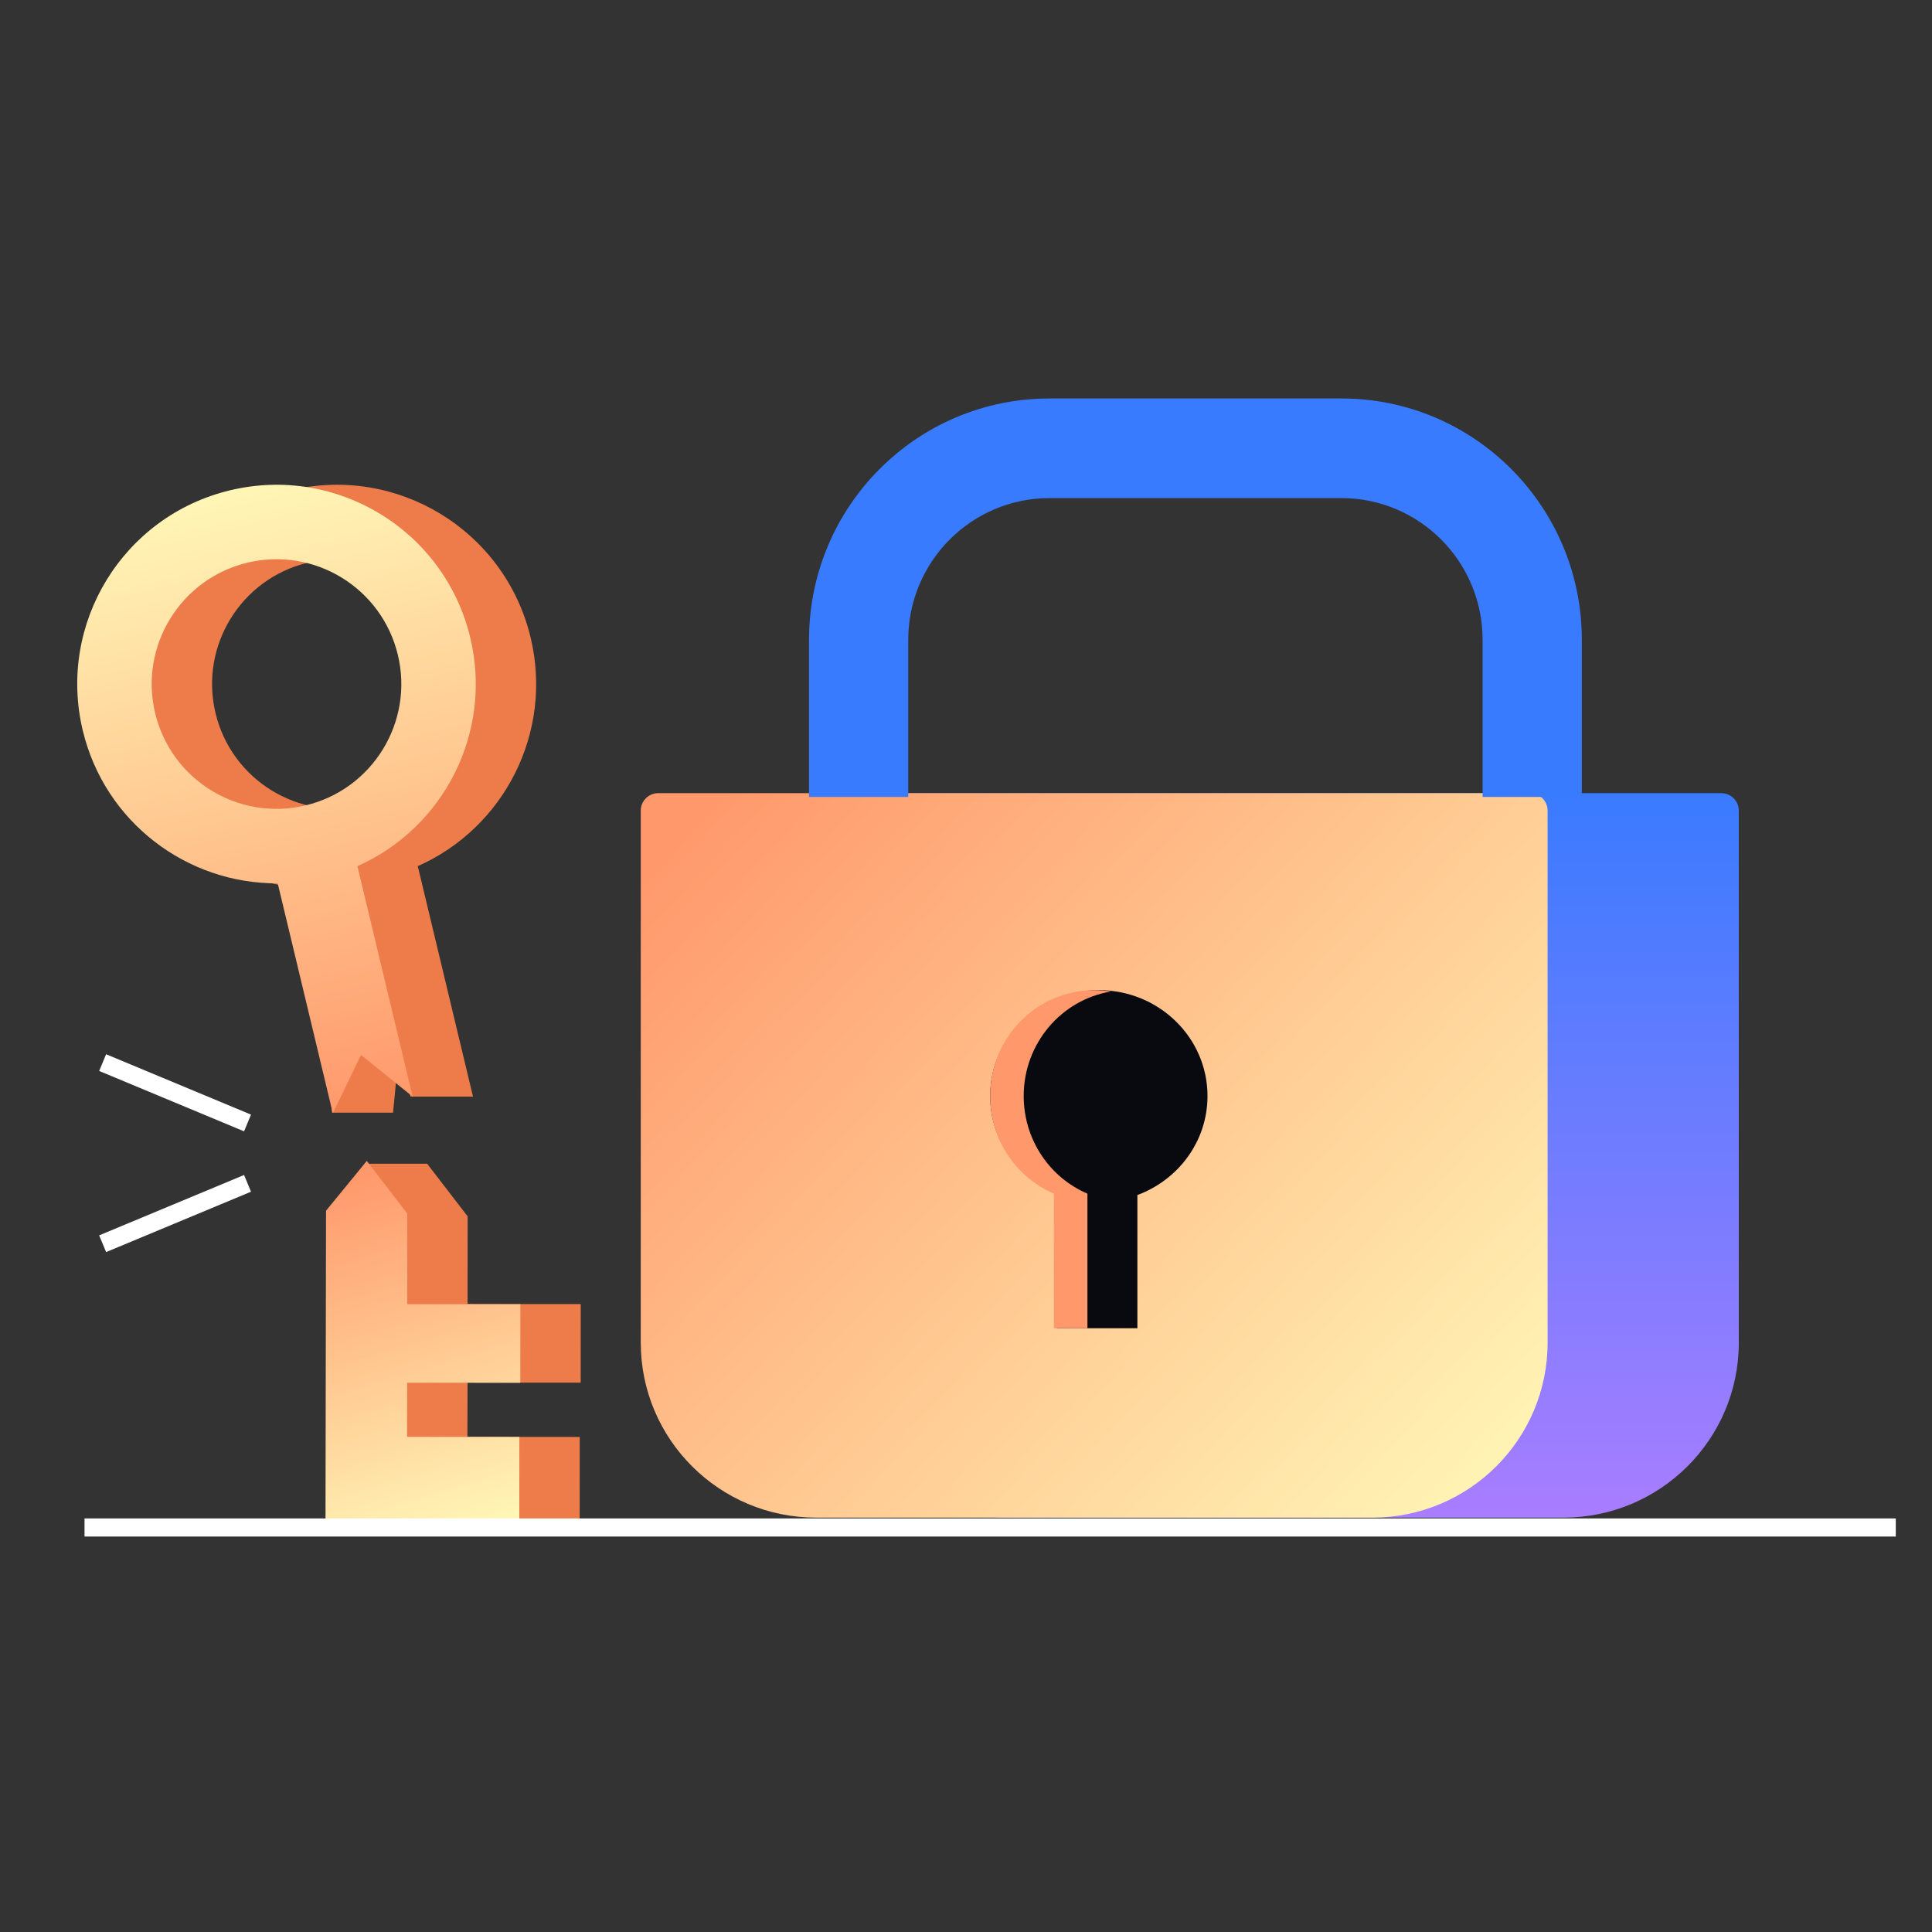 <svg width="160" height="160" viewBox="0 0 160 160" fill="none" xmlns="http://www.w3.org/2000/svg">
<rect x="0" y="0" width="160" height="160" fill="#333333" stroke="none"/>
<path d="M68.899 67.133C68.899 66.333 69.549 65.684 70.352 65.684H142.547C143.35 65.684 144 66.333 144 67.133V111.191C144 119.196 137.496 125.684 129.474 125.684H83.425C75.403 125.684 68.899 119.196 68.899 111.191V67.133Z" fill="url(#paint0_linear_5_41)"/>
<path d="M53.065 67.133C53.065 66.333 53.716 65.684 54.518 65.684H126.714C127.516 65.684 128.166 66.333 128.166 67.133V111.191C128.166 119.196 121.663 125.684 113.64 125.684H67.592C59.569 125.684 53.065 119.196 53.065 111.191V67.133Z" fill="url(#paint1_linear_5_41)"/>
<path d="M94.194 98.967C97.588 97.712 100 94.514 100 90.768C100 85.925 95.971 82 91 82C86.029 82 82 85.925 82 90.768C82 94.407 84.276 97.528 87.516 98.854V110H94.194V98.967Z" fill="#090A0F"/>
<path fill-rule="evenodd" clip-rule="evenodd" d="M90.056 110H87.278V98.854C84.177 97.528 82 94.407 82 90.768C82 85.925 85.855 82 90.611 82C91.084 82 91.548 82.039 92 82.113C87.905 82.79 84.778 86.407 84.778 90.768C84.778 94.407 86.955 97.528 90.056 98.854V110Z" fill="#FF996C"/>
<path fill-rule="evenodd" clip-rule="evenodd" d="M32.551 92.147L33 87.5L34 90.817L39.173 90.817L34.599 71.731C41.739 68.569 45.83 60.669 43.945 52.804C41.821 43.942 32.916 38.48 24.054 40.604C15.192 42.727 7.376 50.196 9.5 59.058C11.323 66.665 17.99 73.552 25.491 73.5L27.5 92.147L31.5 92.147L32.551 92.147ZM30.308 66.7C24.757 68.03 19.179 64.609 17.849 59.058C16.518 53.507 19.94 47.929 25.491 46.599C31.042 45.269 36.62 48.69 37.95 54.241C39.28 59.791 35.859 65.37 30.308 66.7Z" fill="#ED7C4A"/>
<path d="M30.5 96.375H35.375L38.727 100.732L38.724 107.994L48.094 108L48.09 114.506L38.719 114.5L38.711 118.994L48.011 119L48.007 125.989L30.5 125.973L30.5 96.375Z" fill="#ED7C4A"/>
<path fill-rule="evenodd" clip-rule="evenodd" d="M27.579 92.164L29.897 87.365L34.173 90.817L29.599 71.731C36.739 68.569 40.83 60.669 38.945 52.804C36.821 43.942 27.916 38.48 19.054 40.604C10.192 42.727 4.73 51.633 6.854 60.495C8.677 68.102 15.498 73.205 22.999 73.153L27.551 92.147L27.579 92.164ZM25.308 66.7C19.757 68.03 14.179 64.609 12.849 59.058C11.518 53.507 14.94 47.929 20.491 46.599C26.042 45.269 31.62 48.69 32.95 54.241C34.28 59.792 30.859 65.37 25.308 66.7Z" fill="url(#paint2_linear_5_41)"/>
<path d="M27 100.268L30.375 96.143L33.727 100.5L33.724 108.005L43.094 108.011L43.09 114.518L33.719 114.511L33.711 118.994L43.011 119L43.007 126L28.481 125.99L28.481 125.985L26.957 125.984L27 100.268Z" fill="url(#paint3_linear_5_41)"/>
<path fill-rule="evenodd" clip-rule="evenodd" d="M157 127.25H7V125.75H157V127.25Z" fill="white"/>
<path fill-rule="evenodd" clip-rule="evenodd" d="M86.911 41.25C80.453 41.25 75.217 46.506 75.217 52.99V66H67V52.99C67 41.95 75.915 33 86.911 33H111.089C122.085 33 131 41.95 131 52.99V66H122.783V52.99C122.783 46.506 117.547 41.25 111.089 41.25H86.911Z" fill="#397BFF"/>
<path fill-rule="evenodd" clip-rule="evenodd" d="M8.788 87.308L20.788 92.308L20.212 93.692L8.212 88.692L8.788 87.308Z" fill="white"/>
<path fill-rule="evenodd" clip-rule="evenodd" d="M8.788 103.692L20.788 98.692L20.212 97.308L8.212 102.308L8.788 103.692Z" fill="white"/>
<defs>
<linearGradient id="paint0_linear_5_41" x1="106.449" y1="65.684" x2="106.449" y2="125.684" gradientUnits="userSpaceOnUse">
<stop stop-color="#397BFF"/>
<stop offset="1" stop-color="#A97DFF"/>
</linearGradient>
<linearGradient id="paint1_linear_5_41" x1="59.5" y1="66" x2="123" y2="126" gradientUnits="userSpaceOnUse">
<stop stop-color="#FF996C"/>
<stop offset="1" stop-color="#FFF6B6"/>
</linearGradient>
<linearGradient id="paint2_linear_5_41" x1="19.043" y1="40.606" x2="31.279" y2="91.513" gradientUnits="userSpaceOnUse">
<stop stop-color="#FFF6B6"/>
<stop offset="1" stop-color="#FF996C"/>
</linearGradient>
<linearGradient id="paint3_linear_5_41" x1="30" y1="97.375" x2="38.789" y2="126.688" gradientUnits="userSpaceOnUse">
<stop stop-color="#FF996C"/>
<stop offset="1" stop-color="#FFF6B6"/>
</linearGradient>
</defs>
</svg>
